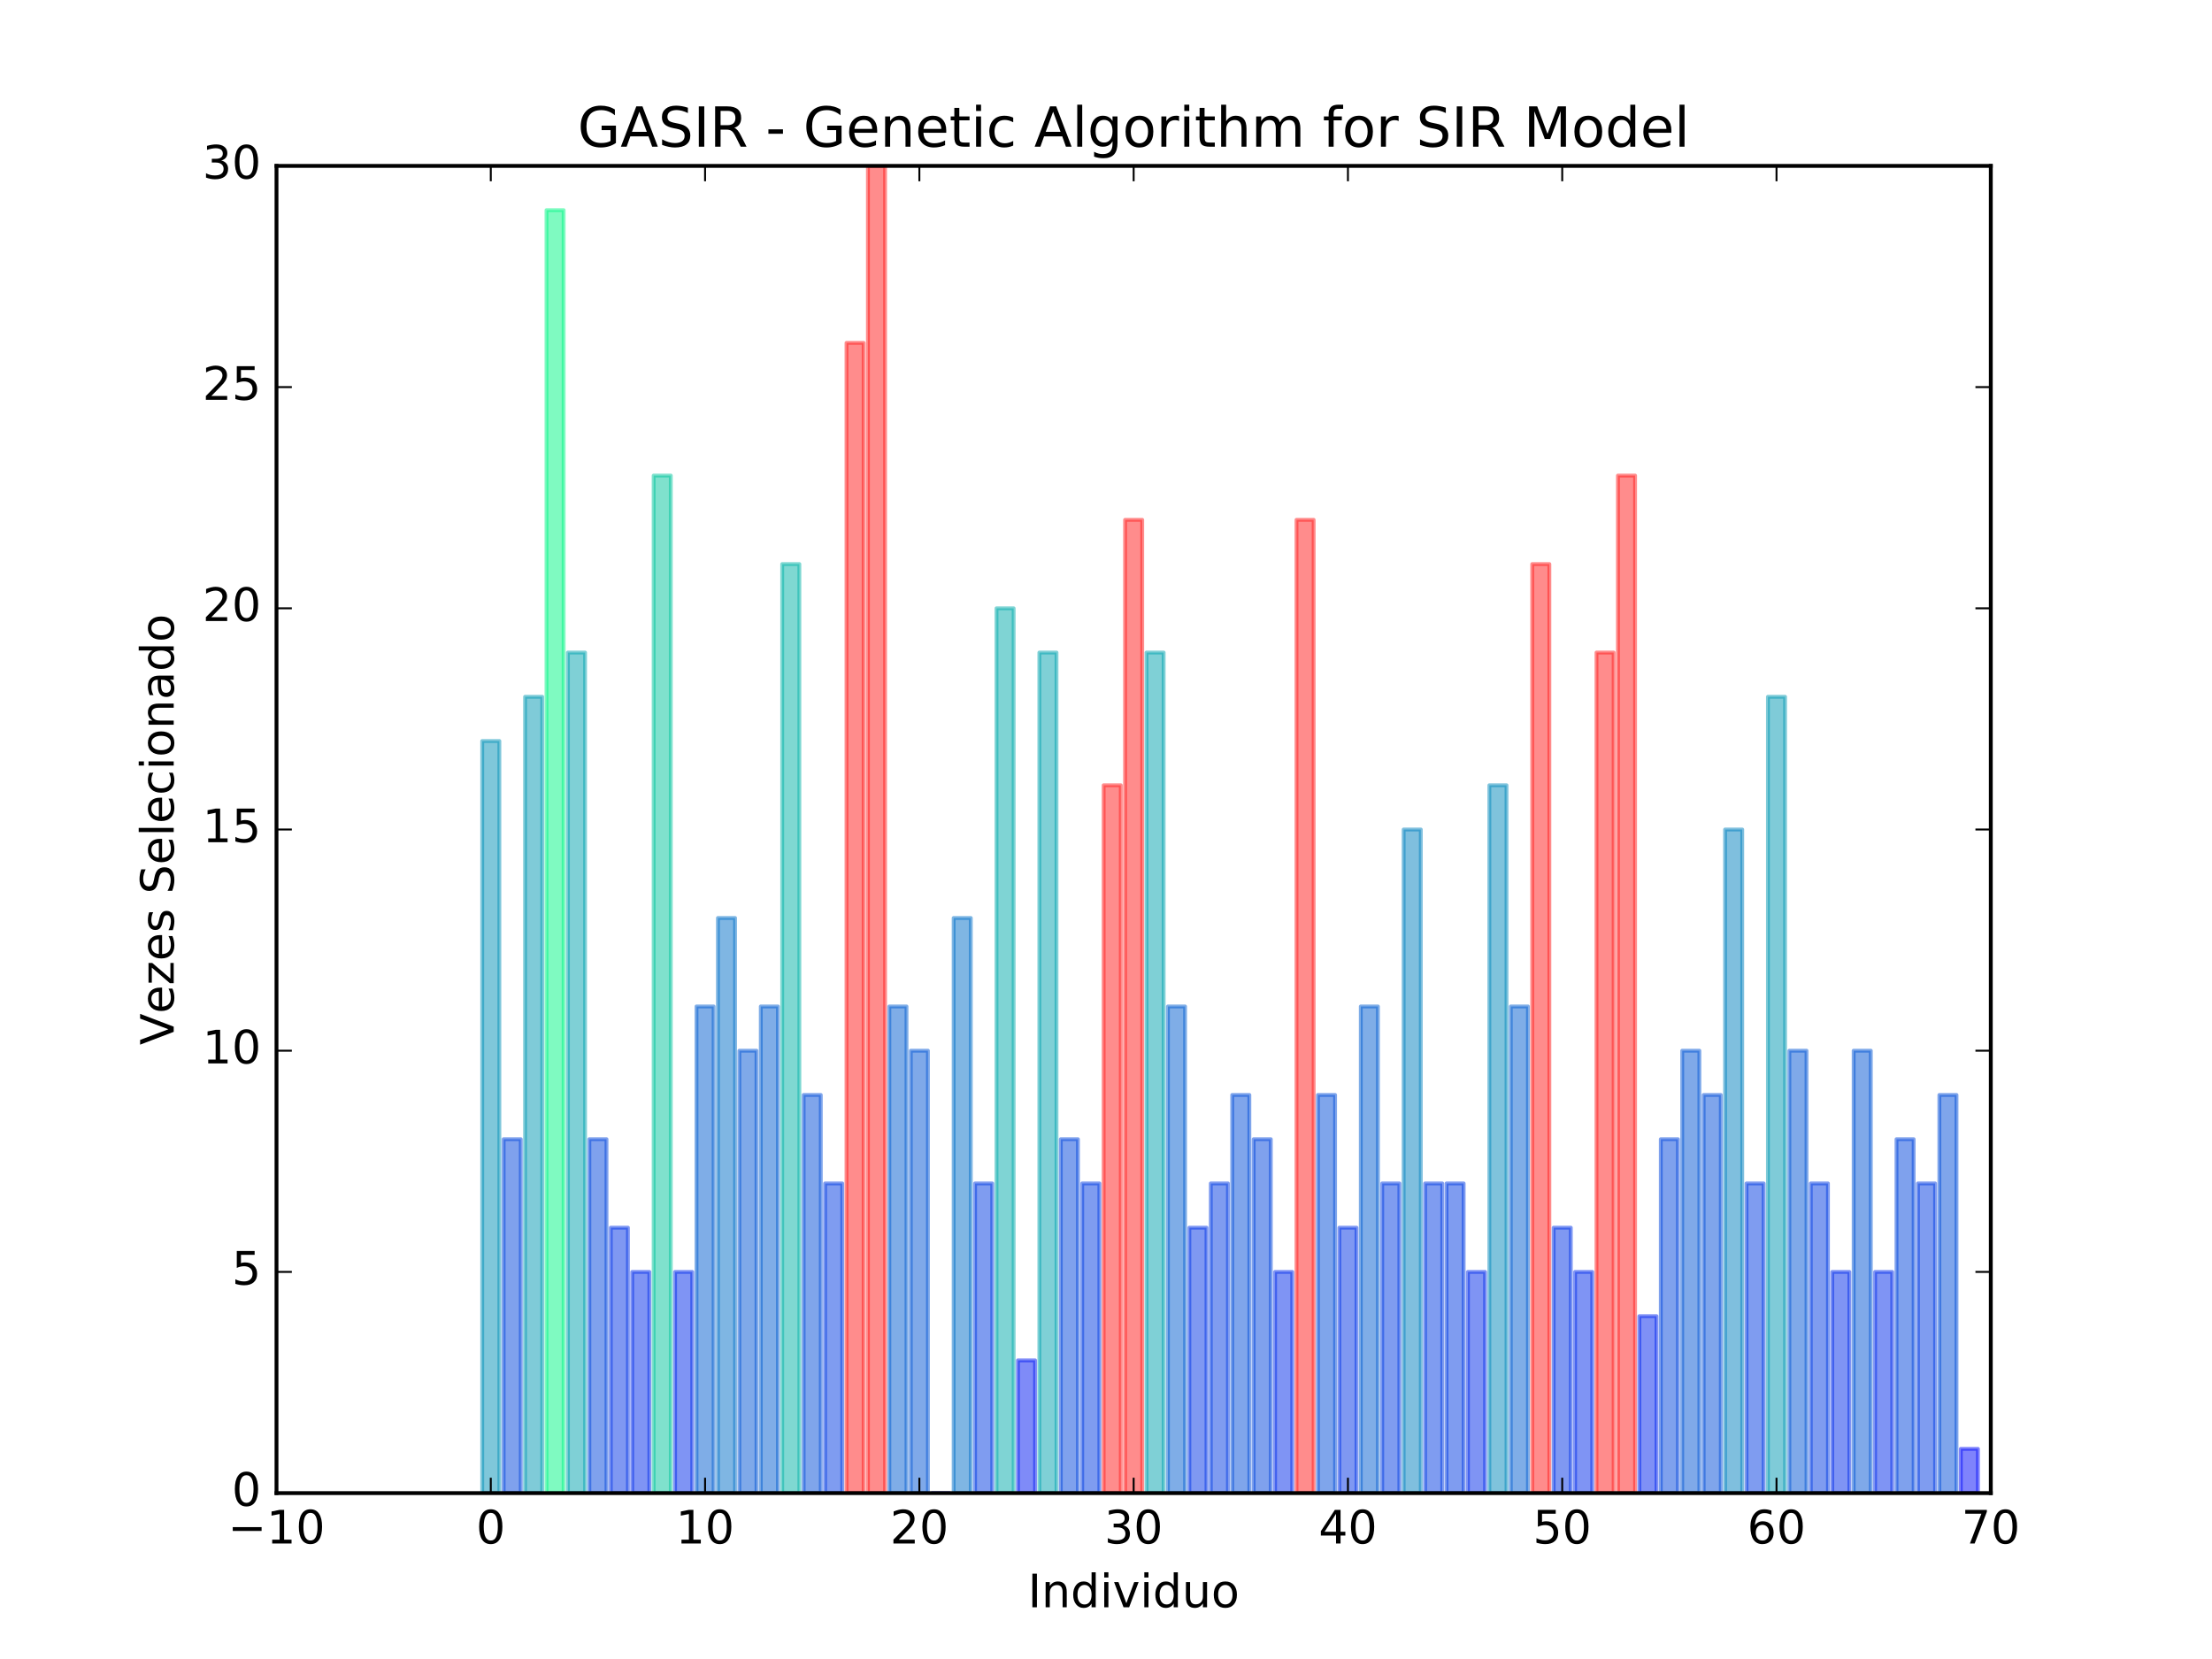 <?xml version="1.0" encoding="utf-8" standalone="no"?>
<!DOCTYPE svg PUBLIC "-//W3C//DTD SVG 1.1//EN"
  "http://www.w3.org/Graphics/SVG/1.1/DTD/svg11.dtd">
<!-- Created with matplotlib (http://matplotlib.org/) -->
<svg height="432pt" version="1.1" viewBox="0 0 576 432" width="576pt" xmlns="http://www.w3.org/2000/svg" xmlns:xlink="http://www.w3.org/1999/xlink">
 <defs>
  <style type="text/css">
*{stroke-linecap:butt;stroke-linejoin:round;stroke-miterlimit:100000;}
  </style>
 </defs>
 <g id="figure_1">
  <g id="patch_1">
   <path d="M 0 432 
L 576 432 
L 576 0 
L 0 0 
z
" style="fill:#ffffff;"/>
  </g>
  <g id="axes_1">
   <g id="patch_2">
    <path d="M 72 388.8 
L 518.4 388.8 
L 518.4 43.2 
L 72 43.2 
z
" style="fill:#ffffff;"/>
   </g>
   <g id="patch_3">
    <path clip-path="url(#pb335fd5028)" d="M 125.568 388.8 
L 130.032 388.8 
L 130.032 192.96 
L 125.568 192.96 
z
" style="fill:#0091b6;opacity:0.5;stroke:#0091b6;stroke-linejoin:miter;"/>
   </g>
   <g id="patch_4">
    <path clip-path="url(#pb335fd5028)" d="M 131.148 388.8 
L 135.612 388.8 
L 135.612 296.64 
L 131.148 296.64 
z
" style="fill:#0044dd;opacity:0.5;stroke:#0044dd;stroke-linejoin:miter;"/>
   </g>
   <g id="patch_5">
    <path clip-path="url(#pb335fd5028)" d="M 136.728 388.8 
L 141.192 388.8 
L 141.192 181.44 
L 136.728 181.44 
z
" style="fill:#0099b2;opacity:0.5;stroke:#0099b2;stroke-linejoin:miter;"/>
   </g>
   <g id="patch_6">
    <path clip-path="url(#pb335fd5028)" d="M 142.308 388.8 
L 146.772 388.8 
L 146.772 54.72 
L 142.308 54.72 
z
" style="fill:#00f784;opacity:0.5;stroke:#00f784;stroke-linejoin:miter;"/>
   </g>
   <g id="patch_7">
    <path clip-path="url(#pb335fd5028)" d="M 147.888 388.8 
L 152.352 388.8 
L 152.352 169.92 
L 147.888 169.92 
z
" style="fill:#00a2ae;opacity:0.5;stroke:#00a2ae;stroke-linejoin:miter;"/>
   </g>
   <g id="patch_8">
    <path clip-path="url(#pb335fd5028)" d="M 153.468 388.8 
L 157.932 388.8 
L 157.932 296.64 
L 153.468 296.64 
z
" style="fill:#0044dd;opacity:0.5;stroke:#0044dd;stroke-linejoin:miter;"/>
   </g>
   <g id="patch_9">
    <path clip-path="url(#pb335fd5028)" d="M 159.048 388.8 
L 163.512 388.8 
L 163.512 319.68 
L 159.048 319.68 
z
" style="fill:#0033e6;opacity:0.5;stroke:#0033e6;stroke-linejoin:miter;"/>
   </g>
   <g id="patch_10">
    <path clip-path="url(#pb335fd5028)" d="M 164.628 388.8 
L 169.092 388.8 
L 169.092 331.2 
L 164.628 331.2 
z
" style="fill:#002aea;opacity:0.5;stroke:#002aea;stroke-linejoin:miter;"/>
   </g>
   <g id="patch_11">
    <path clip-path="url(#pb335fd5028)" d="M 170.208 388.8 
L 174.672 388.8 
L 174.672 123.84 
L 170.208 123.84 
z
" style="fill:#00c49d;opacity:0.5;stroke:#00c49d;stroke-linejoin:miter;"/>
   </g>
   <g id="patch_12">
    <path clip-path="url(#pb335fd5028)" d="M 175.788 388.8 
L 180.252 388.8 
L 180.252 331.2 
L 175.788 331.2 
z
" style="fill:#002aea;opacity:0.5;stroke:#002aea;stroke-linejoin:miter;"/>
   </g>
   <g id="patch_13">
    <path clip-path="url(#pb335fd5028)" d="M 181.368 388.8 
L 185.832 388.8 
L 185.832 262.08 
L 181.368 262.08 
z
" style="fill:#005dd0;opacity:0.5;stroke:#005dd0;stroke-linejoin:miter;"/>
   </g>
   <g id="patch_14">
    <path clip-path="url(#pb335fd5028)" d="M 186.948 388.8 
L 191.412 388.8 
L 191.412 239.04 
L 186.948 239.04 
z
" style="fill:#006ec8;opacity:0.5;stroke:#006ec8;stroke-linejoin:miter;"/>
   </g>
   <g id="patch_15">
    <path clip-path="url(#pb335fd5028)" d="M 192.528 388.8 
L 196.992 388.8 
L 196.992 273.6 
L 192.528 273.6 
z
" style="fill:#0055d4;opacity:0.5;stroke:#0055d4;stroke-linejoin:miter;"/>
   </g>
   <g id="patch_16">
    <path clip-path="url(#pb335fd5028)" d="M 198.108 388.8 
L 202.572 388.8 
L 202.572 262.08 
L 198.108 262.08 
z
" style="fill:#005dd0;opacity:0.5;stroke:#005dd0;stroke-linejoin:miter;"/>
   </g>
   <g id="patch_17">
    <path clip-path="url(#pb335fd5028)" d="M 203.688 388.8 
L 208.152 388.8 
L 208.152 146.88 
L 203.688 146.88 
z
" style="fill:#00b3a6;opacity:0.5;stroke:#00b3a6;stroke-linejoin:miter;"/>
   </g>
   <g id="patch_18">
    <path clip-path="url(#pb335fd5028)" d="M 209.268 388.8 
L 213.732 388.8 
L 213.732 285.12 
L 209.268 285.12 
z
" style="fill:#004cd9;opacity:0.5;stroke:#004cd9;stroke-linejoin:miter;"/>
   </g>
   <g id="patch_19">
    <path clip-path="url(#pb335fd5028)" d="M 214.848 388.8 
L 219.312 388.8 
L 219.312 308.16 
L 214.848 308.16 
z
" style="fill:#003be2;opacity:0.5;stroke:#003be2;stroke-linejoin:miter;"/>
   </g>
   <g id="patch_20">
    <path clip-path="url(#pb335fd5028)" d="M 220.428 388.8 
L 224.892 388.8 
L 224.892 89.28 
L 220.428 89.28 
z
" style="fill:#ff1a1a;opacity:0.5;stroke:#ff1a1a;stroke-linejoin:miter;"/>
   </g>
   <g id="patch_21">
    <path clip-path="url(#pb335fd5028)" d="M 226.008 388.8 
L 230.472 388.8 
L 230.472 43.2 
L 226.008 43.2 
z
" style="fill:#ff1a1a;opacity:0.5;stroke:#ff1a1a;stroke-linejoin:miter;"/>
   </g>
   <g id="patch_22">
    <path clip-path="url(#pb335fd5028)" d="M 231.588 388.8 
L 236.052 388.8 
L 236.052 262.08 
L 231.588 262.08 
z
" style="fill:#005dd0;opacity:0.5;stroke:#005dd0;stroke-linejoin:miter;"/>
   </g>
   <g id="patch_23">
    <path clip-path="url(#pb335fd5028)" d="M 237.168 388.8 
L 241.632 388.8 
L 241.632 273.6 
L 237.168 273.6 
z
" style="fill:#0055d4;opacity:0.5;stroke:#0055d4;stroke-linejoin:miter;"/>
   </g>
   <g id="patch_24">
    <path clip-path="url(#pb335fd5028)" d="M 242.748 388.8 
L 247.212 388.8 
L 247.212 388.8 
L 242.748 388.8 
z
" style="fill:#0000ff;opacity:0.5;stroke:#0000ff;stroke-linejoin:miter;"/>
   </g>
   <g id="patch_25">
    <path clip-path="url(#pb335fd5028)" d="M 248.328 388.8 
L 252.792 388.8 
L 252.792 239.04 
L 248.328 239.04 
z
" style="fill:#006ec8;opacity:0.5;stroke:#006ec8;stroke-linejoin:miter;"/>
   </g>
   <g id="patch_26">
    <path clip-path="url(#pb335fd5028)" d="M 253.908 388.8 
L 258.372 388.8 
L 258.372 308.16 
L 253.908 308.16 
z
" style="fill:#003be2;opacity:0.5;stroke:#003be2;stroke-linejoin:miter;"/>
   </g>
   <g id="patch_27">
    <path clip-path="url(#pb335fd5028)" d="M 259.488 388.8 
L 263.952 388.8 
L 263.952 158.4 
L 259.488 158.4 
z
" style="fill:#00aaaa;opacity:0.5;stroke:#00aaaa;stroke-linejoin:miter;"/>
   </g>
   <g id="patch_28">
    <path clip-path="url(#pb335fd5028)" d="M 265.068 388.8 
L 269.532 388.8 
L 269.532 354.24 
L 265.068 354.24 
z
" style="fill:#0019f2;opacity:0.5;stroke:#0019f2;stroke-linejoin:miter;"/>
   </g>
   <g id="patch_29">
    <path clip-path="url(#pb335fd5028)" d="M 270.648 388.8 
L 275.112 388.8 
L 275.112 169.92 
L 270.648 169.92 
z
" style="fill:#00a2ae;opacity:0.5;stroke:#00a2ae;stroke-linejoin:miter;"/>
   </g>
   <g id="patch_30">
    <path clip-path="url(#pb335fd5028)" d="M 276.228 388.8 
L 280.692 388.8 
L 280.692 296.64 
L 276.228 296.64 
z
" style="fill:#0044dd;opacity:0.5;stroke:#0044dd;stroke-linejoin:miter;"/>
   </g>
   <g id="patch_31">
    <path clip-path="url(#pb335fd5028)" d="M 281.808 388.8 
L 286.272 388.8 
L 286.272 308.16 
L 281.808 308.16 
z
" style="fill:#003be2;opacity:0.5;stroke:#003be2;stroke-linejoin:miter;"/>
   </g>
   <g id="patch_32">
    <path clip-path="url(#pb335fd5028)" d="M 287.388 388.8 
L 291.852 388.8 
L 291.852 204.48 
L 287.388 204.48 
z
" style="fill:#ff1a1a;opacity:0.5;stroke:#ff1a1a;stroke-linejoin:miter;"/>
   </g>
   <g id="patch_33">
    <path clip-path="url(#pb335fd5028)" d="M 292.968 388.8 
L 297.432 388.8 
L 297.432 135.36 
L 292.968 135.36 
z
" style="fill:#ff1a1a;opacity:0.5;stroke:#ff1a1a;stroke-linejoin:miter;"/>
   </g>
   <g id="patch_34">
    <path clip-path="url(#pb335fd5028)" d="M 298.548 388.8 
L 303.012 388.8 
L 303.012 169.92 
L 298.548 169.92 
z
" style="fill:#00a2ae;opacity:0.5;stroke:#00a2ae;stroke-linejoin:miter;"/>
   </g>
   <g id="patch_35">
    <path clip-path="url(#pb335fd5028)" d="M 304.128 388.8 
L 308.592 388.8 
L 308.592 262.08 
L 304.128 262.08 
z
" style="fill:#005dd0;opacity:0.5;stroke:#005dd0;stroke-linejoin:miter;"/>
   </g>
   <g id="patch_36">
    <path clip-path="url(#pb335fd5028)" d="M 309.708 388.8 
L 314.172 388.8 
L 314.172 319.68 
L 309.708 319.68 
z
" style="fill:#0033e6;opacity:0.5;stroke:#0033e6;stroke-linejoin:miter;"/>
   </g>
   <g id="patch_37">
    <path clip-path="url(#pb335fd5028)" d="M 315.288 388.8 
L 319.752 388.8 
L 319.752 308.16 
L 315.288 308.16 
z
" style="fill:#003be2;opacity:0.5;stroke:#003be2;stroke-linejoin:miter;"/>
   </g>
   <g id="patch_38">
    <path clip-path="url(#pb335fd5028)" d="M 320.868 388.8 
L 325.332 388.8 
L 325.332 285.12 
L 320.868 285.12 
z
" style="fill:#004cd9;opacity:0.5;stroke:#004cd9;stroke-linejoin:miter;"/>
   </g>
   <g id="patch_39">
    <path clip-path="url(#pb335fd5028)" d="M 326.448 388.8 
L 330.912 388.8 
L 330.912 296.64 
L 326.448 296.64 
z
" style="fill:#0044dd;opacity:0.5;stroke:#0044dd;stroke-linejoin:miter;"/>
   </g>
   <g id="patch_40">
    <path clip-path="url(#pb335fd5028)" d="M 332.028 388.8 
L 336.492 388.8 
L 336.492 331.2 
L 332.028 331.2 
z
" style="fill:#002aea;opacity:0.5;stroke:#002aea;stroke-linejoin:miter;"/>
   </g>
   <g id="patch_41">
    <path clip-path="url(#pb335fd5028)" d="M 337.608 388.8 
L 342.072 388.8 
L 342.072 135.36 
L 337.608 135.36 
z
" style="fill:#ff1a1a;opacity:0.5;stroke:#ff1a1a;stroke-linejoin:miter;"/>
   </g>
   <g id="patch_42">
    <path clip-path="url(#pb335fd5028)" d="M 343.188 388.8 
L 347.652 388.8 
L 347.652 285.12 
L 343.188 285.12 
z
" style="fill:#004cd9;opacity:0.5;stroke:#004cd9;stroke-linejoin:miter;"/>
   </g>
   <g id="patch_43">
    <path clip-path="url(#pb335fd5028)" d="M 348.768 388.8 
L 353.232 388.8 
L 353.232 319.68 
L 348.768 319.68 
z
" style="fill:#0033e6;opacity:0.5;stroke:#0033e6;stroke-linejoin:miter;"/>
   </g>
   <g id="patch_44">
    <path clip-path="url(#pb335fd5028)" d="M 354.348 388.8 
L 358.812 388.8 
L 358.812 262.08 
L 354.348 262.08 
z
" style="fill:#005dd0;opacity:0.5;stroke:#005dd0;stroke-linejoin:miter;"/>
   </g>
   <g id="patch_45">
    <path clip-path="url(#pb335fd5028)" d="M 359.928 388.8 
L 364.392 388.8 
L 364.392 308.16 
L 359.928 308.16 
z
" style="fill:#003be2;opacity:0.5;stroke:#003be2;stroke-linejoin:miter;"/>
   </g>
   <g id="patch_46">
    <path clip-path="url(#pb335fd5028)" d="M 365.508 388.8 
L 369.972 388.8 
L 369.972 216 
L 365.508 216 
z
" style="fill:#0080bf;opacity:0.5;stroke:#0080bf;stroke-linejoin:miter;"/>
   </g>
   <g id="patch_47">
    <path clip-path="url(#pb335fd5028)" d="M 371.088 388.8 
L 375.552 388.8 
L 375.552 308.16 
L 371.088 308.16 
z
" style="fill:#003be2;opacity:0.5;stroke:#003be2;stroke-linejoin:miter;"/>
   </g>
   <g id="patch_48">
    <path clip-path="url(#pb335fd5028)" d="M 376.668 388.8 
L 381.132 388.8 
L 381.132 308.16 
L 376.668 308.16 
z
" style="fill:#003be2;opacity:0.5;stroke:#003be2;stroke-linejoin:miter;"/>
   </g>
   <g id="patch_49">
    <path clip-path="url(#pb335fd5028)" d="M 382.248 388.8 
L 386.712 388.8 
L 386.712 331.2 
L 382.248 331.2 
z
" style="fill:#002aea;opacity:0.5;stroke:#002aea;stroke-linejoin:miter;"/>
   </g>
   <g id="patch_50">
    <path clip-path="url(#pb335fd5028)" d="M 387.828 388.8 
L 392.292 388.8 
L 392.292 204.48 
L 387.828 204.48 
z
" style="fill:#0088bb;opacity:0.5;stroke:#0088bb;stroke-linejoin:miter;"/>
   </g>
   <g id="patch_51">
    <path clip-path="url(#pb335fd5028)" d="M 393.408 388.8 
L 397.872 388.8 
L 397.872 262.08 
L 393.408 262.08 
z
" style="fill:#005dd0;opacity:0.5;stroke:#005dd0;stroke-linejoin:miter;"/>
   </g>
   <g id="patch_52">
    <path clip-path="url(#pb335fd5028)" d="M 398.988 388.8 
L 403.452 388.8 
L 403.452 146.88 
L 398.988 146.88 
z
" style="fill:#ff1a1a;opacity:0.5;stroke:#ff1a1a;stroke-linejoin:miter;"/>
   </g>
   <g id="patch_53">
    <path clip-path="url(#pb335fd5028)" d="M 404.568 388.8 
L 409.032 388.8 
L 409.032 319.68 
L 404.568 319.68 
z
" style="fill:#0033e6;opacity:0.5;stroke:#0033e6;stroke-linejoin:miter;"/>
   </g>
   <g id="patch_54">
    <path clip-path="url(#pb335fd5028)" d="M 410.148 388.8 
L 414.612 388.8 
L 414.612 331.2 
L 410.148 331.2 
z
" style="fill:#002aea;opacity:0.5;stroke:#002aea;stroke-linejoin:miter;"/>
   </g>
   <g id="patch_55">
    <path clip-path="url(#pb335fd5028)" d="M 415.728 388.8 
L 420.192 388.8 
L 420.192 169.92 
L 415.728 169.92 
z
" style="fill:#ff1a1a;opacity:0.5;stroke:#ff1a1a;stroke-linejoin:miter;"/>
   </g>
   <g id="patch_56">
    <path clip-path="url(#pb335fd5028)" d="M 421.308 388.8 
L 425.772 388.8 
L 425.772 123.84 
L 421.308 123.84 
z
" style="fill:#ff1a1a;opacity:0.5;stroke:#ff1a1a;stroke-linejoin:miter;"/>
   </g>
   <g id="patch_57">
    <path clip-path="url(#pb335fd5028)" d="M 426.888 388.8 
L 431.352 388.8 
L 431.352 342.72 
L 426.888 342.72 
z
" style="fill:#0022ee;opacity:0.5;stroke:#0022ee;stroke-linejoin:miter;"/>
   </g>
   <g id="patch_58">
    <path clip-path="url(#pb335fd5028)" d="M 432.468 388.8 
L 436.932 388.8 
L 436.932 296.64 
L 432.468 296.64 
z
" style="fill:#0044dd;opacity:0.5;stroke:#0044dd;stroke-linejoin:miter;"/>
   </g>
   <g id="patch_59">
    <path clip-path="url(#pb335fd5028)" d="M 438.048 388.8 
L 442.512 388.8 
L 442.512 273.6 
L 438.048 273.6 
z
" style="fill:#0055d4;opacity:0.5;stroke:#0055d4;stroke-linejoin:miter;"/>
   </g>
   <g id="patch_60">
    <path clip-path="url(#pb335fd5028)" d="M 443.628 388.8 
L 448.092 388.8 
L 448.092 285.12 
L 443.628 285.12 
z
" style="fill:#004cd9;opacity:0.5;stroke:#004cd9;stroke-linejoin:miter;"/>
   </g>
   <g id="patch_61">
    <path clip-path="url(#pb335fd5028)" d="M 449.208 388.8 
L 453.672 388.8 
L 453.672 216 
L 449.208 216 
z
" style="fill:#0080bf;opacity:0.5;stroke:#0080bf;stroke-linejoin:miter;"/>
   </g>
   <g id="patch_62">
    <path clip-path="url(#pb335fd5028)" d="M 454.788 388.8 
L 459.252 388.8 
L 459.252 308.16 
L 454.788 308.16 
z
" style="fill:#003be2;opacity:0.5;stroke:#003be2;stroke-linejoin:miter;"/>
   </g>
   <g id="patch_63">
    <path clip-path="url(#pb335fd5028)" d="M 460.368 388.8 
L 464.832 388.8 
L 464.832 181.44 
L 460.368 181.44 
z
" style="fill:#0099b2;opacity:0.5;stroke:#0099b2;stroke-linejoin:miter;"/>
   </g>
   <g id="patch_64">
    <path clip-path="url(#pb335fd5028)" d="M 465.948 388.8 
L 470.412 388.8 
L 470.412 273.6 
L 465.948 273.6 
z
" style="fill:#0055d4;opacity:0.5;stroke:#0055d4;stroke-linejoin:miter;"/>
   </g>
   <g id="patch_65">
    <path clip-path="url(#pb335fd5028)" d="M 471.528 388.8 
L 475.992 388.8 
L 475.992 308.16 
L 471.528 308.16 
z
" style="fill:#003be2;opacity:0.5;stroke:#003be2;stroke-linejoin:miter;"/>
   </g>
   <g id="patch_66">
    <path clip-path="url(#pb335fd5028)" d="M 477.108 388.8 
L 481.572 388.8 
L 481.572 331.2 
L 477.108 331.2 
z
" style="fill:#002aea;opacity:0.5;stroke:#002aea;stroke-linejoin:miter;"/>
   </g>
   <g id="patch_67">
    <path clip-path="url(#pb335fd5028)" d="M 482.688 388.8 
L 487.152 388.8 
L 487.152 273.6 
L 482.688 273.6 
z
" style="fill:#0055d4;opacity:0.5;stroke:#0055d4;stroke-linejoin:miter;"/>
   </g>
   <g id="patch_68">
    <path clip-path="url(#pb335fd5028)" d="M 488.268 388.8 
L 492.732 388.8 
L 492.732 331.2 
L 488.268 331.2 
z
" style="fill:#002aea;opacity:0.5;stroke:#002aea;stroke-linejoin:miter;"/>
   </g>
   <g id="patch_69">
    <path clip-path="url(#pb335fd5028)" d="M 493.848 388.8 
L 498.312 388.8 
L 498.312 296.64 
L 493.848 296.64 
z
" style="fill:#0044dd;opacity:0.5;stroke:#0044dd;stroke-linejoin:miter;"/>
   </g>
   <g id="patch_70">
    <path clip-path="url(#pb335fd5028)" d="M 499.428 388.8 
L 503.892 388.8 
L 503.892 308.16 
L 499.428 308.16 
z
" style="fill:#003be2;opacity:0.5;stroke:#003be2;stroke-linejoin:miter;"/>
   </g>
   <g id="patch_71">
    <path clip-path="url(#pb335fd5028)" d="M 505.008 388.8 
L 509.472 388.8 
L 509.472 285.12 
L 505.008 285.12 
z
" style="fill:#004cd9;opacity:0.5;stroke:#004cd9;stroke-linejoin:miter;"/>
   </g>
   <g id="patch_72">
    <path clip-path="url(#pb335fd5028)" d="M 510.588 388.8 
L 515.052 388.8 
L 515.052 377.28 
L 510.588 377.28 
z
" style="fill:#0008fb;opacity:0.5;stroke:#0008fb;stroke-linejoin:miter;"/>
   </g>
   <g id="patch_73">
    <path d="M 72 43.2 
L 518.4 43.2 
" style="fill:none;stroke:#000000;stroke-linecap:square;stroke-linejoin:miter;"/>
   </g>
   <g id="patch_74">
    <path d="M 518.4 388.8 
L 518.4 43.2 
" style="fill:none;stroke:#000000;stroke-linecap:square;stroke-linejoin:miter;"/>
   </g>
   <g id="patch_75">
    <path d="M 72 388.8 
L 518.4 388.8 
" style="fill:none;stroke:#000000;stroke-linecap:square;stroke-linejoin:miter;"/>
   </g>
   <g id="patch_76">
    <path d="M 72 388.8 
L 72 43.2 
" style="fill:none;stroke:#000000;stroke-linecap:square;stroke-linejoin:miter;"/>
   </g>
   <g id="matplotlib.axis_1">
    <g id="xtick_1">
     <g id="line2d_1">
      <defs>
       <path d="M 0 0 
L 0 -4 
" id="m6ce47c3cf4" style="stroke:#000000;stroke-width:0.5;"/>
      </defs>
      <g>
       <use style="stroke:#000000;stroke-width:0.5;" x="72.0" xlink:href="#m6ce47c3cf4" y="388.8"/>
      </g>
     </g>
     <g id="line2d_2">
      <defs>
       <path d="M 0 0 
L 0 4 
" id="mf1f36bbf57" style="stroke:#000000;stroke-width:0.5;"/>
      </defs>
      <g>
       <use style="stroke:#000000;stroke-width:0.5;" x="72.0" xlink:href="#mf1f36bbf57" y="43.2"/>
      </g>
     </g>
     <g id="text_1">
      <!-- −10 -->
      <defs>
       <path d="M 10.594 35.5 
L 73.188 35.5 
L 73.188 27.203 
L 10.594 27.203 
z
" id="BitstreamVeraSans-Roman-2212"/>
       <path d="M 31.781 66.406 
Q 24.172 66.406 20.328 58.906 
Q 16.5 51.422 16.5 36.375 
Q 16.5 21.391 20.328 13.891 
Q 24.172 6.391 31.781 6.391 
Q 39.453 6.391 43.281 13.891 
Q 47.125 21.391 47.125 36.375 
Q 47.125 51.422 43.281 58.906 
Q 39.453 66.406 31.781 66.406 
M 31.781 74.219 
Q 44.047 74.219 50.516 64.516 
Q 56.984 54.828 56.984 36.375 
Q 56.984 17.969 50.516 8.266 
Q 44.047 -1.422 31.781 -1.422 
Q 19.531 -1.422 13.062 8.266 
Q 6.594 17.969 6.594 36.375 
Q 6.594 54.828 13.062 64.516 
Q 19.531 74.219 31.781 74.219 
" id="BitstreamVeraSans-Roman-30"/>
       <path d="M 12.406 8.297 
L 28.516 8.297 
L 28.516 63.922 
L 10.984 60.406 
L 10.984 69.391 
L 28.422 72.906 
L 38.281 72.906 
L 38.281 8.297 
L 54.391 8.297 
L 54.391 0 
L 12.406 0 
z
" id="BitstreamVeraSans-Roman-31"/>
      </defs>
      <g transform="translate(59.337 401.918)scale(0.12 -0.12)">
       <use xlink:href="#BitstreamVeraSans-Roman-2212"/>
       <use x="83.789" xlink:href="#BitstreamVeraSans-Roman-31"/>
       <use x="147.412" xlink:href="#BitstreamVeraSans-Roman-30"/>
      </g>
     </g>
    </g>
    <g id="xtick_2">
     <g id="line2d_3">
      <g>
       <use style="stroke:#000000;stroke-width:0.5;" x="127.8" xlink:href="#m6ce47c3cf4" y="388.8"/>
      </g>
     </g>
     <g id="line2d_4">
      <g>
       <use style="stroke:#000000;stroke-width:0.5;" x="127.8" xlink:href="#mf1f36bbf57" y="43.2"/>
      </g>
     </g>
     <g id="text_2">
      <!-- 0 -->
      <g transform="translate(123.983 401.918)scale(0.12 -0.12)">
       <use xlink:href="#BitstreamVeraSans-Roman-30"/>
      </g>
     </g>
    </g>
    <g id="xtick_3">
     <g id="line2d_5">
      <g>
       <use style="stroke:#000000;stroke-width:0.5;" x="183.6" xlink:href="#m6ce47c3cf4" y="388.8"/>
      </g>
     </g>
     <g id="line2d_6">
      <g>
       <use style="stroke:#000000;stroke-width:0.5;" x="183.6" xlink:href="#mf1f36bbf57" y="43.2"/>
      </g>
     </g>
     <g id="text_3">
      <!-- 10 -->
      <g transform="translate(175.965 401.918)scale(0.12 -0.12)">
       <use xlink:href="#BitstreamVeraSans-Roman-31"/>
       <use x="63.623" xlink:href="#BitstreamVeraSans-Roman-30"/>
      </g>
     </g>
    </g>
    <g id="xtick_4">
     <g id="line2d_7">
      <g>
       <use style="stroke:#000000;stroke-width:0.5;" x="239.4" xlink:href="#m6ce47c3cf4" y="388.8"/>
      </g>
     </g>
     <g id="line2d_8">
      <g>
       <use style="stroke:#000000;stroke-width:0.5;" x="239.4" xlink:href="#mf1f36bbf57" y="43.2"/>
      </g>
     </g>
     <g id="text_4">
      <!-- 20 -->
      <defs>
       <path d="M 19.188 8.297 
L 53.609 8.297 
L 53.609 0 
L 7.328 0 
L 7.328 8.297 
Q 12.938 14.109 22.625 23.891 
Q 32.328 33.688 34.812 36.531 
Q 39.547 41.844 41.422 45.531 
Q 43.312 49.219 43.312 52.781 
Q 43.312 58.594 39.234 62.25 
Q 35.156 65.922 28.609 65.922 
Q 23.969 65.922 18.812 64.312 
Q 13.672 62.703 7.812 59.422 
L 7.812 69.391 
Q 13.766 71.781 18.938 73 
Q 24.125 74.219 28.422 74.219 
Q 39.75 74.219 46.484 68.547 
Q 53.219 62.891 53.219 53.422 
Q 53.219 48.922 51.531 44.891 
Q 49.859 40.875 45.406 35.406 
Q 44.188 33.984 37.641 27.219 
Q 31.109 20.453 19.188 8.297 
" id="BitstreamVeraSans-Roman-32"/>
      </defs>
      <g transform="translate(231.765 401.918)scale(0.12 -0.12)">
       <use xlink:href="#BitstreamVeraSans-Roman-32"/>
       <use x="63.623" xlink:href="#BitstreamVeraSans-Roman-30"/>
      </g>
     </g>
    </g>
    <g id="xtick_5">
     <g id="line2d_9">
      <g>
       <use style="stroke:#000000;stroke-width:0.5;" x="295.2" xlink:href="#m6ce47c3cf4" y="388.8"/>
      </g>
     </g>
     <g id="line2d_10">
      <g>
       <use style="stroke:#000000;stroke-width:0.5;" x="295.2" xlink:href="#mf1f36bbf57" y="43.2"/>
      </g>
     </g>
     <g id="text_5">
      <!-- 30 -->
      <defs>
       <path d="M 40.578 39.312 
Q 47.656 37.797 51.625 33 
Q 55.609 28.219 55.609 21.188 
Q 55.609 10.406 48.188 4.484 
Q 40.766 -1.422 27.094 -1.422 
Q 22.516 -1.422 17.656 -0.516 
Q 12.797 0.391 7.625 2.203 
L 7.625 11.719 
Q 11.719 9.328 16.594 8.109 
Q 21.484 6.891 26.812 6.891 
Q 36.078 6.891 40.938 10.547 
Q 45.797 14.203 45.797 21.188 
Q 45.797 27.641 41.281 31.266 
Q 36.766 34.906 28.719 34.906 
L 20.219 34.906 
L 20.219 43.016 
L 29.109 43.016 
Q 36.375 43.016 40.234 45.922 
Q 44.094 48.828 44.094 54.297 
Q 44.094 59.906 40.109 62.906 
Q 36.141 65.922 28.719 65.922 
Q 24.656 65.922 20.016 65.031 
Q 15.375 64.156 9.812 62.312 
L 9.812 71.094 
Q 15.438 72.656 20.344 73.438 
Q 25.25 74.219 29.594 74.219 
Q 40.828 74.219 47.359 69.109 
Q 53.906 64.016 53.906 55.328 
Q 53.906 49.266 50.438 45.094 
Q 46.969 40.922 40.578 39.312 
" id="BitstreamVeraSans-Roman-33"/>
      </defs>
      <g transform="translate(287.565 401.918)scale(0.12 -0.12)">
       <use xlink:href="#BitstreamVeraSans-Roman-33"/>
       <use x="63.623" xlink:href="#BitstreamVeraSans-Roman-30"/>
      </g>
     </g>
    </g>
    <g id="xtick_6">
     <g id="line2d_11">
      <g>
       <use style="stroke:#000000;stroke-width:0.5;" x="351.0" xlink:href="#m6ce47c3cf4" y="388.8"/>
      </g>
     </g>
     <g id="line2d_12">
      <g>
       <use style="stroke:#000000;stroke-width:0.5;" x="351.0" xlink:href="#mf1f36bbf57" y="43.2"/>
      </g>
     </g>
     <g id="text_6">
      <!-- 40 -->
      <defs>
       <path d="M 37.797 64.312 
L 12.891 25.391 
L 37.797 25.391 
z
M 35.203 72.906 
L 47.609 72.906 
L 47.609 25.391 
L 58.016 25.391 
L 58.016 17.188 
L 47.609 17.188 
L 47.609 0 
L 37.797 0 
L 37.797 17.188 
L 4.891 17.188 
L 4.891 26.703 
z
" id="BitstreamVeraSans-Roman-34"/>
      </defs>
      <g transform="translate(343.365 401.918)scale(0.12 -0.12)">
       <use xlink:href="#BitstreamVeraSans-Roman-34"/>
       <use x="63.623" xlink:href="#BitstreamVeraSans-Roman-30"/>
      </g>
     </g>
    </g>
    <g id="xtick_7">
     <g id="line2d_13">
      <g>
       <use style="stroke:#000000;stroke-width:0.5;" x="406.8" xlink:href="#m6ce47c3cf4" y="388.8"/>
      </g>
     </g>
     <g id="line2d_14">
      <g>
       <use style="stroke:#000000;stroke-width:0.5;" x="406.8" xlink:href="#mf1f36bbf57" y="43.2"/>
      </g>
     </g>
     <g id="text_7">
      <!-- 50 -->
      <defs>
       <path d="M 10.797 72.906 
L 49.516 72.906 
L 49.516 64.594 
L 19.828 64.594 
L 19.828 46.734 
Q 21.969 47.469 24.109 47.828 
Q 26.266 48.188 28.422 48.188 
Q 40.625 48.188 47.75 41.5 
Q 54.891 34.812 54.891 23.391 
Q 54.891 11.625 47.562 5.094 
Q 40.234 -1.422 26.906 -1.422 
Q 22.312 -1.422 17.547 -0.641 
Q 12.797 0.141 7.719 1.703 
L 7.719 11.625 
Q 12.109 9.234 16.797 8.062 
Q 21.484 6.891 26.703 6.891 
Q 35.156 6.891 40.078 11.328 
Q 45.016 15.766 45.016 23.391 
Q 45.016 31 40.078 35.438 
Q 35.156 39.891 26.703 39.891 
Q 22.75 39.891 18.812 39.016 
Q 14.891 38.141 10.797 36.281 
z
" id="BitstreamVeraSans-Roman-35"/>
      </defs>
      <g transform="translate(399.165 401.918)scale(0.12 -0.12)">
       <use xlink:href="#BitstreamVeraSans-Roman-35"/>
       <use x="63.623" xlink:href="#BitstreamVeraSans-Roman-30"/>
      </g>
     </g>
    </g>
    <g id="xtick_8">
     <g id="line2d_15">
      <g>
       <use style="stroke:#000000;stroke-width:0.5;" x="462.6" xlink:href="#m6ce47c3cf4" y="388.8"/>
      </g>
     </g>
     <g id="line2d_16">
      <g>
       <use style="stroke:#000000;stroke-width:0.5;" x="462.6" xlink:href="#mf1f36bbf57" y="43.2"/>
      </g>
     </g>
     <g id="text_8">
      <!-- 60 -->
      <defs>
       <path d="M 33.016 40.375 
Q 26.375 40.375 22.484 35.828 
Q 18.609 31.297 18.609 23.391 
Q 18.609 15.531 22.484 10.953 
Q 26.375 6.391 33.016 6.391 
Q 39.656 6.391 43.531 10.953 
Q 47.406 15.531 47.406 23.391 
Q 47.406 31.297 43.531 35.828 
Q 39.656 40.375 33.016 40.375 
M 52.594 71.297 
L 52.594 62.312 
Q 48.875 64.062 45.094 64.984 
Q 41.312 65.922 37.594 65.922 
Q 27.828 65.922 22.672 59.328 
Q 17.531 52.734 16.797 39.406 
Q 19.672 43.656 24.016 45.922 
Q 28.375 48.188 33.594 48.188 
Q 44.578 48.188 50.953 41.516 
Q 57.328 34.859 57.328 23.391 
Q 57.328 12.156 50.688 5.359 
Q 44.047 -1.422 33.016 -1.422 
Q 20.359 -1.422 13.672 8.266 
Q 6.984 17.969 6.984 36.375 
Q 6.984 53.656 15.188 63.938 
Q 23.391 74.219 37.203 74.219 
Q 40.922 74.219 44.703 73.484 
Q 48.484 72.75 52.594 71.297 
" id="BitstreamVeraSans-Roman-36"/>
      </defs>
      <g transform="translate(454.965 401.918)scale(0.12 -0.12)">
       <use xlink:href="#BitstreamVeraSans-Roman-36"/>
       <use x="63.623" xlink:href="#BitstreamVeraSans-Roman-30"/>
      </g>
     </g>
    </g>
    <g id="xtick_9">
     <g id="line2d_17">
      <g>
       <use style="stroke:#000000;stroke-width:0.5;" x="518.4" xlink:href="#m6ce47c3cf4" y="388.8"/>
      </g>
     </g>
     <g id="line2d_18">
      <g>
       <use style="stroke:#000000;stroke-width:0.5;" x="518.4" xlink:href="#mf1f36bbf57" y="43.2"/>
      </g>
     </g>
     <g id="text_9">
      <!-- 70 -->
      <defs>
       <path d="M 8.203 72.906 
L 55.078 72.906 
L 55.078 68.703 
L 28.609 0 
L 18.312 0 
L 43.219 64.594 
L 8.203 64.594 
z
" id="BitstreamVeraSans-Roman-37"/>
      </defs>
      <g transform="translate(510.765 401.918)scale(0.12 -0.12)">
       <use xlink:href="#BitstreamVeraSans-Roman-37"/>
       <use x="63.623" xlink:href="#BitstreamVeraSans-Roman-30"/>
      </g>
     </g>
    </g>
    <g id="text_10">
     <!-- Individuo -->
     <defs>
      <path d="M 54.891 33.016 
L 54.891 0 
L 45.906 0 
L 45.906 32.719 
Q 45.906 40.484 42.875 44.328 
Q 39.844 48.188 33.797 48.188 
Q 26.516 48.188 22.312 43.547 
Q 18.109 38.922 18.109 30.906 
L 18.109 0 
L 9.078 0 
L 9.078 54.688 
L 18.109 54.688 
L 18.109 46.188 
Q 21.344 51.125 25.703 53.562 
Q 30.078 56 35.797 56 
Q 45.219 56 50.047 50.172 
Q 54.891 44.344 54.891 33.016 
" id="BitstreamVeraSans-Roman-6e"/>
      <path d="M 30.609 48.391 
Q 23.391 48.391 19.188 42.75 
Q 14.984 37.109 14.984 27.297 
Q 14.984 17.484 19.156 11.844 
Q 23.344 6.203 30.609 6.203 
Q 37.797 6.203 41.984 11.859 
Q 46.188 17.531 46.188 27.297 
Q 46.188 37.016 41.984 42.703 
Q 37.797 48.391 30.609 48.391 
M 30.609 56 
Q 42.328 56 49.016 48.375 
Q 55.719 40.766 55.719 27.297 
Q 55.719 13.875 49.016 6.219 
Q 42.328 -1.422 30.609 -1.422 
Q 18.844 -1.422 12.172 6.219 
Q 5.516 13.875 5.516 27.297 
Q 5.516 40.766 12.172 48.375 
Q 18.844 56 30.609 56 
" id="BitstreamVeraSans-Roman-6f"/>
      <path d="M 9.422 54.688 
L 18.406 54.688 
L 18.406 0 
L 9.422 0 
z
M 9.422 75.984 
L 18.406 75.984 
L 18.406 64.594 
L 9.422 64.594 
z
" id="BitstreamVeraSans-Roman-69"/>
      <path d="M 2.984 54.688 
L 12.5 54.688 
L 29.594 8.797 
L 46.688 54.688 
L 56.203 54.688 
L 35.688 0 
L 23.484 0 
z
" id="BitstreamVeraSans-Roman-76"/>
      <path d="M 45.406 46.391 
L 45.406 75.984 
L 54.391 75.984 
L 54.391 0 
L 45.406 0 
L 45.406 8.203 
Q 42.578 3.328 38.25 0.953 
Q 33.938 -1.422 27.875 -1.422 
Q 17.969 -1.422 11.734 6.484 
Q 5.516 14.406 5.516 27.297 
Q 5.516 40.188 11.734 48.094 
Q 17.969 56 27.875 56 
Q 33.938 56 38.25 53.625 
Q 42.578 51.266 45.406 46.391 
M 14.797 27.297 
Q 14.797 17.391 18.875 11.75 
Q 22.953 6.109 30.078 6.109 
Q 37.203 6.109 41.297 11.75 
Q 45.406 17.391 45.406 27.297 
Q 45.406 37.203 41.297 42.844 
Q 37.203 48.484 30.078 48.484 
Q 22.953 48.484 18.875 42.844 
Q 14.797 37.203 14.797 27.297 
" id="BitstreamVeraSans-Roman-64"/>
      <path d="M 8.5 21.578 
L 8.5 54.688 
L 17.484 54.688 
L 17.484 21.922 
Q 17.484 14.156 20.5 10.266 
Q 23.531 6.391 29.594 6.391 
Q 36.859 6.391 41.078 11.031 
Q 45.312 15.672 45.312 23.688 
L 45.312 54.688 
L 54.297 54.688 
L 54.297 0 
L 45.312 0 
L 45.312 8.406 
Q 42.047 3.422 37.719 1 
Q 33.406 -1.422 27.688 -1.422 
Q 18.266 -1.422 13.375 4.438 
Q 8.5 10.297 8.5 21.578 
" id="BitstreamVeraSans-Roman-75"/>
      <path d="M 9.812 72.906 
L 19.672 72.906 
L 19.672 0 
L 9.812 0 
z
" id="BitstreamVeraSans-Roman-49"/>
     </defs>
     <g transform="translate(267.651 418.532)scale(0.12 -0.12)">
      <use xlink:href="#BitstreamVeraSans-Roman-49"/>
      <use x="29.492" xlink:href="#BitstreamVeraSans-Roman-6e"/>
      <use x="92.871" xlink:href="#BitstreamVeraSans-Roman-64"/>
      <use x="156.348" xlink:href="#BitstreamVeraSans-Roman-69"/>
      <use x="184.131" xlink:href="#BitstreamVeraSans-Roman-76"/>
      <use x="243.311" xlink:href="#BitstreamVeraSans-Roman-69"/>
      <use x="271.094" xlink:href="#BitstreamVeraSans-Roman-64"/>
      <use x="334.57" xlink:href="#BitstreamVeraSans-Roman-75"/>
      <use x="397.949" xlink:href="#BitstreamVeraSans-Roman-6f"/>
     </g>
    </g>
   </g>
   <g id="matplotlib.axis_2">
    <g id="ytick_1">
     <g id="line2d_19">
      <defs>
       <path d="M 0 0 
L 4 0 
" id="mea57c94a72" style="stroke:#000000;stroke-width:0.5;"/>
      </defs>
      <g>
       <use style="stroke:#000000;stroke-width:0.5;" x="72.0" xlink:href="#mea57c94a72" y="388.8"/>
      </g>
     </g>
     <g id="line2d_20">
      <defs>
       <path d="M 0 0 
L -4 0 
" id="m3cafa0d5c0" style="stroke:#000000;stroke-width:0.5;"/>
      </defs>
      <g>
       <use style="stroke:#000000;stroke-width:0.5;" x="518.4" xlink:href="#m3cafa0d5c0" y="388.8"/>
      </g>
     </g>
     <g id="text_11">
      <!-- 0 -->
      <g transform="translate(60.365 392.111)scale(0.12 -0.12)">
       <use xlink:href="#BitstreamVeraSans-Roman-30"/>
      </g>
     </g>
    </g>
    <g id="ytick_2">
     <g id="line2d_21">
      <g>
       <use style="stroke:#000000;stroke-width:0.5;" x="72.0" xlink:href="#mea57c94a72" y="331.2"/>
      </g>
     </g>
     <g id="line2d_22">
      <g>
       <use style="stroke:#000000;stroke-width:0.5;" x="518.4" xlink:href="#m3cafa0d5c0" y="331.2"/>
      </g>
     </g>
     <g id="text_12">
      <!-- 5 -->
      <g transform="translate(60.365 334.511)scale(0.12 -0.12)">
       <use xlink:href="#BitstreamVeraSans-Roman-35"/>
      </g>
     </g>
    </g>
    <g id="ytick_3">
     <g id="line2d_23">
      <g>
       <use style="stroke:#000000;stroke-width:0.5;" x="72.0" xlink:href="#mea57c94a72" y="273.6"/>
      </g>
     </g>
     <g id="line2d_24">
      <g>
       <use style="stroke:#000000;stroke-width:0.5;" x="518.4" xlink:href="#m3cafa0d5c0" y="273.6"/>
      </g>
     </g>
     <g id="text_13">
      <!-- 10 -->
      <g transform="translate(52.73 276.911)scale(0.12 -0.12)">
       <use xlink:href="#BitstreamVeraSans-Roman-31"/>
       <use x="63.623" xlink:href="#BitstreamVeraSans-Roman-30"/>
      </g>
     </g>
    </g>
    <g id="ytick_4">
     <g id="line2d_25">
      <g>
       <use style="stroke:#000000;stroke-width:0.5;" x="72.0" xlink:href="#mea57c94a72" y="216.0"/>
      </g>
     </g>
     <g id="line2d_26">
      <g>
       <use style="stroke:#000000;stroke-width:0.5;" x="518.4" xlink:href="#m3cafa0d5c0" y="216.0"/>
      </g>
     </g>
     <g id="text_14">
      <!-- 15 -->
      <g transform="translate(52.73 219.311)scale(0.12 -0.12)">
       <use xlink:href="#BitstreamVeraSans-Roman-31"/>
       <use x="63.623" xlink:href="#BitstreamVeraSans-Roman-35"/>
      </g>
     </g>
    </g>
    <g id="ytick_5">
     <g id="line2d_27">
      <g>
       <use style="stroke:#000000;stroke-width:0.5;" x="72.0" xlink:href="#mea57c94a72" y="158.4"/>
      </g>
     </g>
     <g id="line2d_28">
      <g>
       <use style="stroke:#000000;stroke-width:0.5;" x="518.4" xlink:href="#m3cafa0d5c0" y="158.4"/>
      </g>
     </g>
     <g id="text_15">
      <!-- 20 -->
      <g transform="translate(52.73 161.711)scale(0.12 -0.12)">
       <use xlink:href="#BitstreamVeraSans-Roman-32"/>
       <use x="63.623" xlink:href="#BitstreamVeraSans-Roman-30"/>
      </g>
     </g>
    </g>
    <g id="ytick_6">
     <g id="line2d_29">
      <g>
       <use style="stroke:#000000;stroke-width:0.5;" x="72.0" xlink:href="#mea57c94a72" y="100.8"/>
      </g>
     </g>
     <g id="line2d_30">
      <g>
       <use style="stroke:#000000;stroke-width:0.5;" x="518.4" xlink:href="#m3cafa0d5c0" y="100.8"/>
      </g>
     </g>
     <g id="text_16">
      <!-- 25 -->
      <g transform="translate(52.73 104.111)scale(0.12 -0.12)">
       <use xlink:href="#BitstreamVeraSans-Roman-32"/>
       <use x="63.623" xlink:href="#BitstreamVeraSans-Roman-35"/>
      </g>
     </g>
    </g>
    <g id="ytick_7">
     <g id="line2d_31">
      <g>
       <use style="stroke:#000000;stroke-width:0.5;" x="72.0" xlink:href="#mea57c94a72" y="43.2"/>
      </g>
     </g>
     <g id="line2d_32">
      <g>
       <use style="stroke:#000000;stroke-width:0.5;" x="518.4" xlink:href="#m3cafa0d5c0" y="43.2"/>
      </g>
     </g>
     <g id="text_17">
      <!-- 30 -->
      <g transform="translate(52.73 46.511)scale(0.12 -0.12)">
       <use xlink:href="#BitstreamVeraSans-Roman-33"/>
       <use x="63.623" xlink:href="#BitstreamVeraSans-Roman-30"/>
      </g>
     </g>
    </g>
    <g id="text_18">
     <!-- Vezes Selecionado -->
     <defs>
      <path id="BitstreamVeraSans-Roman-20"/>
      <path d="M 9.422 75.984 
L 18.406 75.984 
L 18.406 0 
L 9.422 0 
z
" id="BitstreamVeraSans-Roman-6c"/>
      <path d="M 5.516 54.688 
L 48.188 54.688 
L 48.188 46.484 
L 14.406 7.172 
L 48.188 7.172 
L 48.188 0 
L 4.297 0 
L 4.297 8.203 
L 38.094 47.516 
L 5.516 47.516 
z
" id="BitstreamVeraSans-Roman-7a"/>
      <path d="M 53.516 70.516 
L 53.516 60.891 
Q 47.906 63.578 42.922 64.891 
Q 37.938 66.219 33.297 66.219 
Q 25.25 66.219 20.875 63.094 
Q 16.5 59.969 16.5 54.203 
Q 16.5 49.359 19.406 46.891 
Q 22.312 44.438 30.422 42.922 
L 36.375 41.703 
Q 47.406 39.594 52.656 34.297 
Q 57.906 29 57.906 20.125 
Q 57.906 9.516 50.797 4.047 
Q 43.703 -1.422 29.984 -1.422 
Q 24.812 -1.422 18.969 -0.25 
Q 13.141 0.922 6.891 3.219 
L 6.891 13.375 
Q 12.891 10.016 18.656 8.297 
Q 24.422 6.594 29.984 6.594 
Q 38.422 6.594 43.016 9.906 
Q 47.609 13.234 47.609 19.391 
Q 47.609 24.75 44.312 27.781 
Q 41.016 30.812 33.5 32.328 
L 27.484 33.5 
Q 16.453 35.688 11.516 40.375 
Q 6.594 45.062 6.594 53.422 
Q 6.594 63.094 13.406 68.656 
Q 20.219 74.219 32.172 74.219 
Q 37.312 74.219 42.625 73.281 
Q 47.953 72.359 53.516 70.516 
" id="BitstreamVeraSans-Roman-53"/>
      <path d="M 28.609 0 
L 0.781 72.906 
L 11.078 72.906 
L 34.188 11.531 
L 57.328 72.906 
L 67.578 72.906 
L 39.797 0 
z
" id="BitstreamVeraSans-Roman-56"/>
      <path d="M 56.203 29.594 
L 56.203 25.203 
L 14.891 25.203 
Q 15.484 15.922 20.484 11.062 
Q 25.484 6.203 34.422 6.203 
Q 39.594 6.203 44.453 7.469 
Q 49.312 8.734 54.109 11.281 
L 54.109 2.781 
Q 49.266 0.734 44.188 -0.344 
Q 39.109 -1.422 33.891 -1.422 
Q 20.797 -1.422 13.156 6.188 
Q 5.516 13.812 5.516 26.812 
Q 5.516 40.234 12.766 48.109 
Q 20.016 56 32.328 56 
Q 43.359 56 49.781 48.891 
Q 56.203 41.797 56.203 29.594 
M 47.219 32.234 
Q 47.125 39.594 43.094 43.984 
Q 39.062 48.391 32.422 48.391 
Q 24.906 48.391 20.391 44.141 
Q 15.875 39.891 15.188 32.172 
z
" id="BitstreamVeraSans-Roman-65"/>
      <path d="M 34.281 27.484 
Q 23.391 27.484 19.188 25 
Q 14.984 22.516 14.984 16.5 
Q 14.984 11.719 18.141 8.906 
Q 21.297 6.109 26.703 6.109 
Q 34.188 6.109 38.703 11.406 
Q 43.219 16.703 43.219 25.484 
L 43.219 27.484 
z
M 52.203 31.203 
L 52.203 0 
L 43.219 0 
L 43.219 8.297 
Q 40.141 3.328 35.547 0.953 
Q 30.953 -1.422 24.312 -1.422 
Q 15.922 -1.422 10.953 3.297 
Q 6 8.016 6 15.922 
Q 6 25.141 12.172 29.828 
Q 18.359 34.516 30.609 34.516 
L 43.219 34.516 
L 43.219 35.406 
Q 43.219 41.609 39.141 45 
Q 35.062 48.391 27.688 48.391 
Q 23 48.391 18.547 47.266 
Q 14.109 46.141 10.016 43.891 
L 10.016 52.203 
Q 14.938 54.109 19.578 55.047 
Q 24.219 56 28.609 56 
Q 40.484 56 46.344 49.844 
Q 52.203 43.703 52.203 31.203 
" id="BitstreamVeraSans-Roman-61"/>
      <path d="M 44.281 53.078 
L 44.281 44.578 
Q 40.484 46.531 36.375 47.5 
Q 32.281 48.484 27.875 48.484 
Q 21.188 48.484 17.844 46.438 
Q 14.5 44.391 14.5 40.281 
Q 14.5 37.156 16.891 35.375 
Q 19.281 33.594 26.516 31.984 
L 29.594 31.297 
Q 39.156 29.25 43.188 25.516 
Q 47.219 21.781 47.219 15.094 
Q 47.219 7.469 41.188 3.016 
Q 35.156 -1.422 24.609 -1.422 
Q 20.219 -1.422 15.453 -0.562 
Q 10.688 0.297 5.422 2 
L 5.422 11.281 
Q 10.406 8.688 15.234 7.391 
Q 20.062 6.109 24.812 6.109 
Q 31.156 6.109 34.562 8.281 
Q 37.984 10.453 37.984 14.406 
Q 37.984 18.062 35.516 20.016 
Q 33.062 21.969 24.703 23.781 
L 21.578 24.516 
Q 13.234 26.266 9.516 29.906 
Q 5.812 33.547 5.812 39.891 
Q 5.812 47.609 11.281 51.797 
Q 16.75 56 26.812 56 
Q 31.781 56 36.172 55.266 
Q 40.578 54.547 44.281 53.078 
" id="BitstreamVeraSans-Roman-73"/>
      <path d="M 48.781 52.594 
L 48.781 44.188 
Q 44.969 46.297 41.141 47.344 
Q 37.312 48.391 33.406 48.391 
Q 24.656 48.391 19.812 42.844 
Q 14.984 37.312 14.984 27.297 
Q 14.984 17.281 19.812 11.734 
Q 24.656 6.203 33.406 6.203 
Q 37.312 6.203 41.141 7.25 
Q 44.969 8.297 48.781 10.406 
L 48.781 2.094 
Q 45.016 0.344 40.984 -0.531 
Q 36.969 -1.422 32.422 -1.422 
Q 20.062 -1.422 12.781 6.344 
Q 5.516 14.109 5.516 27.297 
Q 5.516 40.672 12.859 48.328 
Q 20.219 56 33.016 56 
Q 37.156 56 41.109 55.141 
Q 45.062 54.297 48.781 52.594 
" id="BitstreamVeraSans-Roman-63"/>
     </defs>
     <g transform="translate(45.234 272.12)rotate(-90.0)scale(0.12 -0.12)">
      <use xlink:href="#BitstreamVeraSans-Roman-56"/>
      <use x="68.299" xlink:href="#BitstreamVeraSans-Roman-65"/>
      <use x="129.822" xlink:href="#BitstreamVeraSans-Roman-7a"/>
      <use x="182.312" xlink:href="#BitstreamVeraSans-Roman-65"/>
      <use x="243.836" xlink:href="#BitstreamVeraSans-Roman-73"/>
      <use x="295.936" xlink:href="#BitstreamVeraSans-Roman-20"/>
      <use x="327.723" xlink:href="#BitstreamVeraSans-Roman-53"/>
      <use x="391.199" xlink:href="#BitstreamVeraSans-Roman-65"/>
      <use x="452.723" xlink:href="#BitstreamVeraSans-Roman-6c"/>
      <use x="480.506" xlink:href="#BitstreamVeraSans-Roman-65"/>
      <use x="542.029" xlink:href="#BitstreamVeraSans-Roman-63"/>
      <use x="597.01" xlink:href="#BitstreamVeraSans-Roman-69"/>
      <use x="624.793" xlink:href="#BitstreamVeraSans-Roman-6f"/>
      <use x="685.975" xlink:href="#BitstreamVeraSans-Roman-6e"/>
      <use x="749.354" xlink:href="#BitstreamVeraSans-Roman-61"/>
      <use x="810.633" xlink:href="#BitstreamVeraSans-Roman-64"/>
      <use x="874.109" xlink:href="#BitstreamVeraSans-Roman-6f"/>
     </g>
    </g>
   </g>
   <g id="text_19">
    <!-- GASIR - Genetic Algorithm for SIR Model -->
    <defs>
     <path d="M 9.812 72.906 
L 24.516 72.906 
L 43.109 23.297 
L 61.812 72.906 
L 76.516 72.906 
L 76.516 0 
L 66.891 0 
L 66.891 64.016 
L 48.094 14.016 
L 38.188 14.016 
L 19.391 64.016 
L 19.391 0 
L 9.812 0 
z
" id="BitstreamVeraSans-Roman-4d"/>
     <path d="M 52 44.188 
Q 55.375 50.25 60.062 53.125 
Q 64.75 56 71.094 56 
Q 79.641 56 84.281 50.016 
Q 88.922 44.047 88.922 33.016 
L 88.922 0 
L 79.891 0 
L 79.891 32.719 
Q 79.891 40.578 77.094 44.375 
Q 74.312 48.188 68.609 48.188 
Q 61.625 48.188 57.562 43.547 
Q 53.516 38.922 53.516 30.906 
L 53.516 0 
L 44.484 0 
L 44.484 32.719 
Q 44.484 40.625 41.703 44.406 
Q 38.922 48.188 33.109 48.188 
Q 26.219 48.188 22.156 43.531 
Q 18.109 38.875 18.109 30.906 
L 18.109 0 
L 9.078 0 
L 9.078 54.688 
L 18.109 54.688 
L 18.109 46.188 
Q 21.188 51.219 25.484 53.609 
Q 29.781 56 35.688 56 
Q 41.656 56 45.828 52.969 
Q 50 49.953 52 44.188 
" id="BitstreamVeraSans-Roman-6d"/>
     <path d="M 59.516 10.406 
L 59.516 29.984 
L 43.406 29.984 
L 43.406 38.094 
L 69.281 38.094 
L 69.281 6.781 
Q 63.578 2.734 56.688 0.656 
Q 49.812 -1.422 42 -1.422 
Q 24.906 -1.422 15.25 8.562 
Q 5.609 18.562 5.609 36.375 
Q 5.609 54.25 15.25 64.234 
Q 24.906 74.219 42 74.219 
Q 49.125 74.219 55.547 72.453 
Q 61.969 70.703 67.391 67.281 
L 67.391 56.781 
Q 61.922 61.422 55.766 63.766 
Q 49.609 66.109 42.828 66.109 
Q 29.438 66.109 22.719 58.641 
Q 16.016 51.172 16.016 36.375 
Q 16.016 21.625 22.719 14.156 
Q 29.438 6.688 42.828 6.688 
Q 48.047 6.688 52.141 7.594 
Q 56.25 8.5 59.516 10.406 
" id="BitstreamVeraSans-Roman-47"/>
     <path d="M 44.391 34.188 
Q 47.562 33.109 50.562 29.594 
Q 53.562 26.078 56.594 19.922 
L 66.609 0 
L 56 0 
L 46.688 18.703 
Q 43.062 26.031 39.672 28.422 
Q 36.281 30.812 30.422 30.812 
L 19.672 30.812 
L 19.672 0 
L 9.812 0 
L 9.812 72.906 
L 32.078 72.906 
Q 44.578 72.906 50.734 67.672 
Q 56.891 62.453 56.891 51.906 
Q 56.891 45.016 53.688 40.469 
Q 50.484 35.938 44.391 34.188 
M 19.672 64.797 
L 19.672 38.922 
L 32.078 38.922 
Q 39.203 38.922 42.844 42.219 
Q 46.484 45.516 46.484 51.906 
Q 46.484 58.297 42.844 61.547 
Q 39.203 64.797 32.078 64.797 
z
" id="BitstreamVeraSans-Roman-52"/>
     <path d="M 4.891 31.391 
L 31.203 31.391 
L 31.203 23.391 
L 4.891 23.391 
z
" id="BitstreamVeraSans-Roman-2d"/>
     <path d="M 34.188 63.188 
L 20.797 26.906 
L 47.609 26.906 
z
M 28.609 72.906 
L 39.797 72.906 
L 67.578 0 
L 57.328 0 
L 50.688 18.703 
L 17.828 18.703 
L 11.188 0 
L 0.781 0 
z
" id="BitstreamVeraSans-Roman-41"/>
     <path d="M 45.406 27.984 
Q 45.406 37.75 41.375 43.109 
Q 37.359 48.484 30.078 48.484 
Q 22.859 48.484 18.828 43.109 
Q 14.797 37.75 14.797 27.984 
Q 14.797 18.266 18.828 12.891 
Q 22.859 7.516 30.078 7.516 
Q 37.359 7.516 41.375 12.891 
Q 45.406 18.266 45.406 27.984 
M 54.391 6.781 
Q 54.391 -7.172 48.188 -13.984 
Q 42 -20.797 29.203 -20.797 
Q 24.469 -20.797 20.266 -20.094 
Q 16.062 -19.391 12.109 -17.922 
L 12.109 -9.188 
Q 16.062 -11.328 19.922 -12.344 
Q 23.781 -13.375 27.781 -13.375 
Q 36.625 -13.375 41.016 -8.766 
Q 45.406 -4.156 45.406 5.172 
L 45.406 9.625 
Q 42.625 4.781 38.281 2.391 
Q 33.938 0 27.875 0 
Q 17.828 0 11.672 7.656 
Q 5.516 15.328 5.516 27.984 
Q 5.516 40.672 11.672 48.328 
Q 17.828 56 27.875 56 
Q 33.938 56 38.281 53.609 
Q 42.625 51.219 45.406 46.391 
L 45.406 54.688 
L 54.391 54.688 
z
" id="BitstreamVeraSans-Roman-67"/>
     <path d="M 37.109 75.984 
L 37.109 68.5 
L 28.516 68.5 
Q 23.688 68.5 21.797 66.547 
Q 19.922 64.594 19.922 59.516 
L 19.922 54.688 
L 34.719 54.688 
L 34.719 47.703 
L 19.922 47.703 
L 19.922 0 
L 10.891 0 
L 10.891 47.703 
L 2.297 47.703 
L 2.297 54.688 
L 10.891 54.688 
L 10.891 58.5 
Q 10.891 67.625 15.141 71.797 
Q 19.391 75.984 28.609 75.984 
z
" id="BitstreamVeraSans-Roman-66"/>
     <path d="M 41.109 46.297 
Q 39.594 47.172 37.812 47.578 
Q 36.031 48 33.891 48 
Q 26.266 48 22.188 43.047 
Q 18.109 38.094 18.109 28.812 
L 18.109 0 
L 9.078 0 
L 9.078 54.688 
L 18.109 54.688 
L 18.109 46.188 
Q 20.953 51.172 25.484 53.578 
Q 30.031 56 36.531 56 
Q 37.453 56 38.578 55.875 
Q 39.703 55.766 41.062 55.516 
z
" id="BitstreamVeraSans-Roman-72"/>
     <path d="M 18.312 70.219 
L 18.312 54.688 
L 36.812 54.688 
L 36.812 47.703 
L 18.312 47.703 
L 18.312 18.016 
Q 18.312 11.328 20.141 9.422 
Q 21.969 7.516 27.594 7.516 
L 36.812 7.516 
L 36.812 0 
L 27.594 0 
Q 17.188 0 13.234 3.875 
Q 9.281 7.766 9.281 18.016 
L 9.281 47.703 
L 2.688 47.703 
L 2.688 54.688 
L 9.281 54.688 
L 9.281 70.219 
z
" id="BitstreamVeraSans-Roman-74"/>
     <path d="M 54.891 33.016 
L 54.891 0 
L 45.906 0 
L 45.906 32.719 
Q 45.906 40.484 42.875 44.328 
Q 39.844 48.188 33.797 48.188 
Q 26.516 48.188 22.312 43.547 
Q 18.109 38.922 18.109 30.906 
L 18.109 0 
L 9.078 0 
L 9.078 75.984 
L 18.109 75.984 
L 18.109 46.188 
Q 21.344 51.125 25.703 53.562 
Q 30.078 56 35.797 56 
Q 45.219 56 50.047 50.172 
Q 54.891 44.344 54.891 33.016 
" id="BitstreamVeraSans-Roman-68"/>
    </defs>
    <g transform="translate(150.409 38.2)scale(0.144 -0.144)">
     <use xlink:href="#BitstreamVeraSans-Roman-47"/>
     <use x="77.49" xlink:href="#BitstreamVeraSans-Roman-41"/>
     <use x="145.898" xlink:href="#BitstreamVeraSans-Roman-53"/>
     <use x="209.375" xlink:href="#BitstreamVeraSans-Roman-49"/>
     <use x="238.867" xlink:href="#BitstreamVeraSans-Roman-52"/>
     <use x="308.35" xlink:href="#BitstreamVeraSans-Roman-20"/>
     <use x="340.137" xlink:href="#BitstreamVeraSans-Roman-2d"/>
     <use x="376.221" xlink:href="#BitstreamVeraSans-Roman-20"/>
     <use x="408.008" xlink:href="#BitstreamVeraSans-Roman-47"/>
     <use x="485.498" xlink:href="#BitstreamVeraSans-Roman-65"/>
     <use x="547.021" xlink:href="#BitstreamVeraSans-Roman-6e"/>
     <use x="610.4" xlink:href="#BitstreamVeraSans-Roman-65"/>
     <use x="671.924" xlink:href="#BitstreamVeraSans-Roman-74"/>
     <use x="711.133" xlink:href="#BitstreamVeraSans-Roman-69"/>
     <use x="738.916" xlink:href="#BitstreamVeraSans-Roman-63"/>
     <use x="793.896" xlink:href="#BitstreamVeraSans-Roman-20"/>
     <use x="825.684" xlink:href="#BitstreamVeraSans-Roman-41"/>
     <use x="894.092" xlink:href="#BitstreamVeraSans-Roman-6c"/>
     <use x="921.875" xlink:href="#BitstreamVeraSans-Roman-67"/>
     <use x="985.352" xlink:href="#BitstreamVeraSans-Roman-6f"/>
     <use x="1046.533" xlink:href="#BitstreamVeraSans-Roman-72"/>
     <use x="1087.646" xlink:href="#BitstreamVeraSans-Roman-69"/>
     <use x="1115.43" xlink:href="#BitstreamVeraSans-Roman-74"/>
     <use x="1154.639" xlink:href="#BitstreamVeraSans-Roman-68"/>
     <use x="1218.018" xlink:href="#BitstreamVeraSans-Roman-6d"/>
     <use x="1315.43" xlink:href="#BitstreamVeraSans-Roman-20"/>
     <use x="1347.217" xlink:href="#BitstreamVeraSans-Roman-66"/>
     <use x="1382.422" xlink:href="#BitstreamVeraSans-Roman-6f"/>
     <use x="1443.604" xlink:href="#BitstreamVeraSans-Roman-72"/>
     <use x="1484.717" xlink:href="#BitstreamVeraSans-Roman-20"/>
     <use x="1516.504" xlink:href="#BitstreamVeraSans-Roman-53"/>
     <use x="1579.98" xlink:href="#BitstreamVeraSans-Roman-49"/>
     <use x="1609.473" xlink:href="#BitstreamVeraSans-Roman-52"/>
     <use x="1678.955" xlink:href="#BitstreamVeraSans-Roman-20"/>
     <use x="1710.742" xlink:href="#BitstreamVeraSans-Roman-4d"/>
     <use x="1797.021" xlink:href="#BitstreamVeraSans-Roman-6f"/>
     <use x="1858.203" xlink:href="#BitstreamVeraSans-Roman-64"/>
     <use x="1921.68" xlink:href="#BitstreamVeraSans-Roman-65"/>
     <use x="1983.203" xlink:href="#BitstreamVeraSans-Roman-6c"/>
    </g>
   </g>
  </g>
 </g>
 <defs>
  <clipPath id="pb335fd5028">
   <rect height="345.6" width="446.4" x="72.0" y="43.2"/>
  </clipPath>
 </defs>
</svg>
